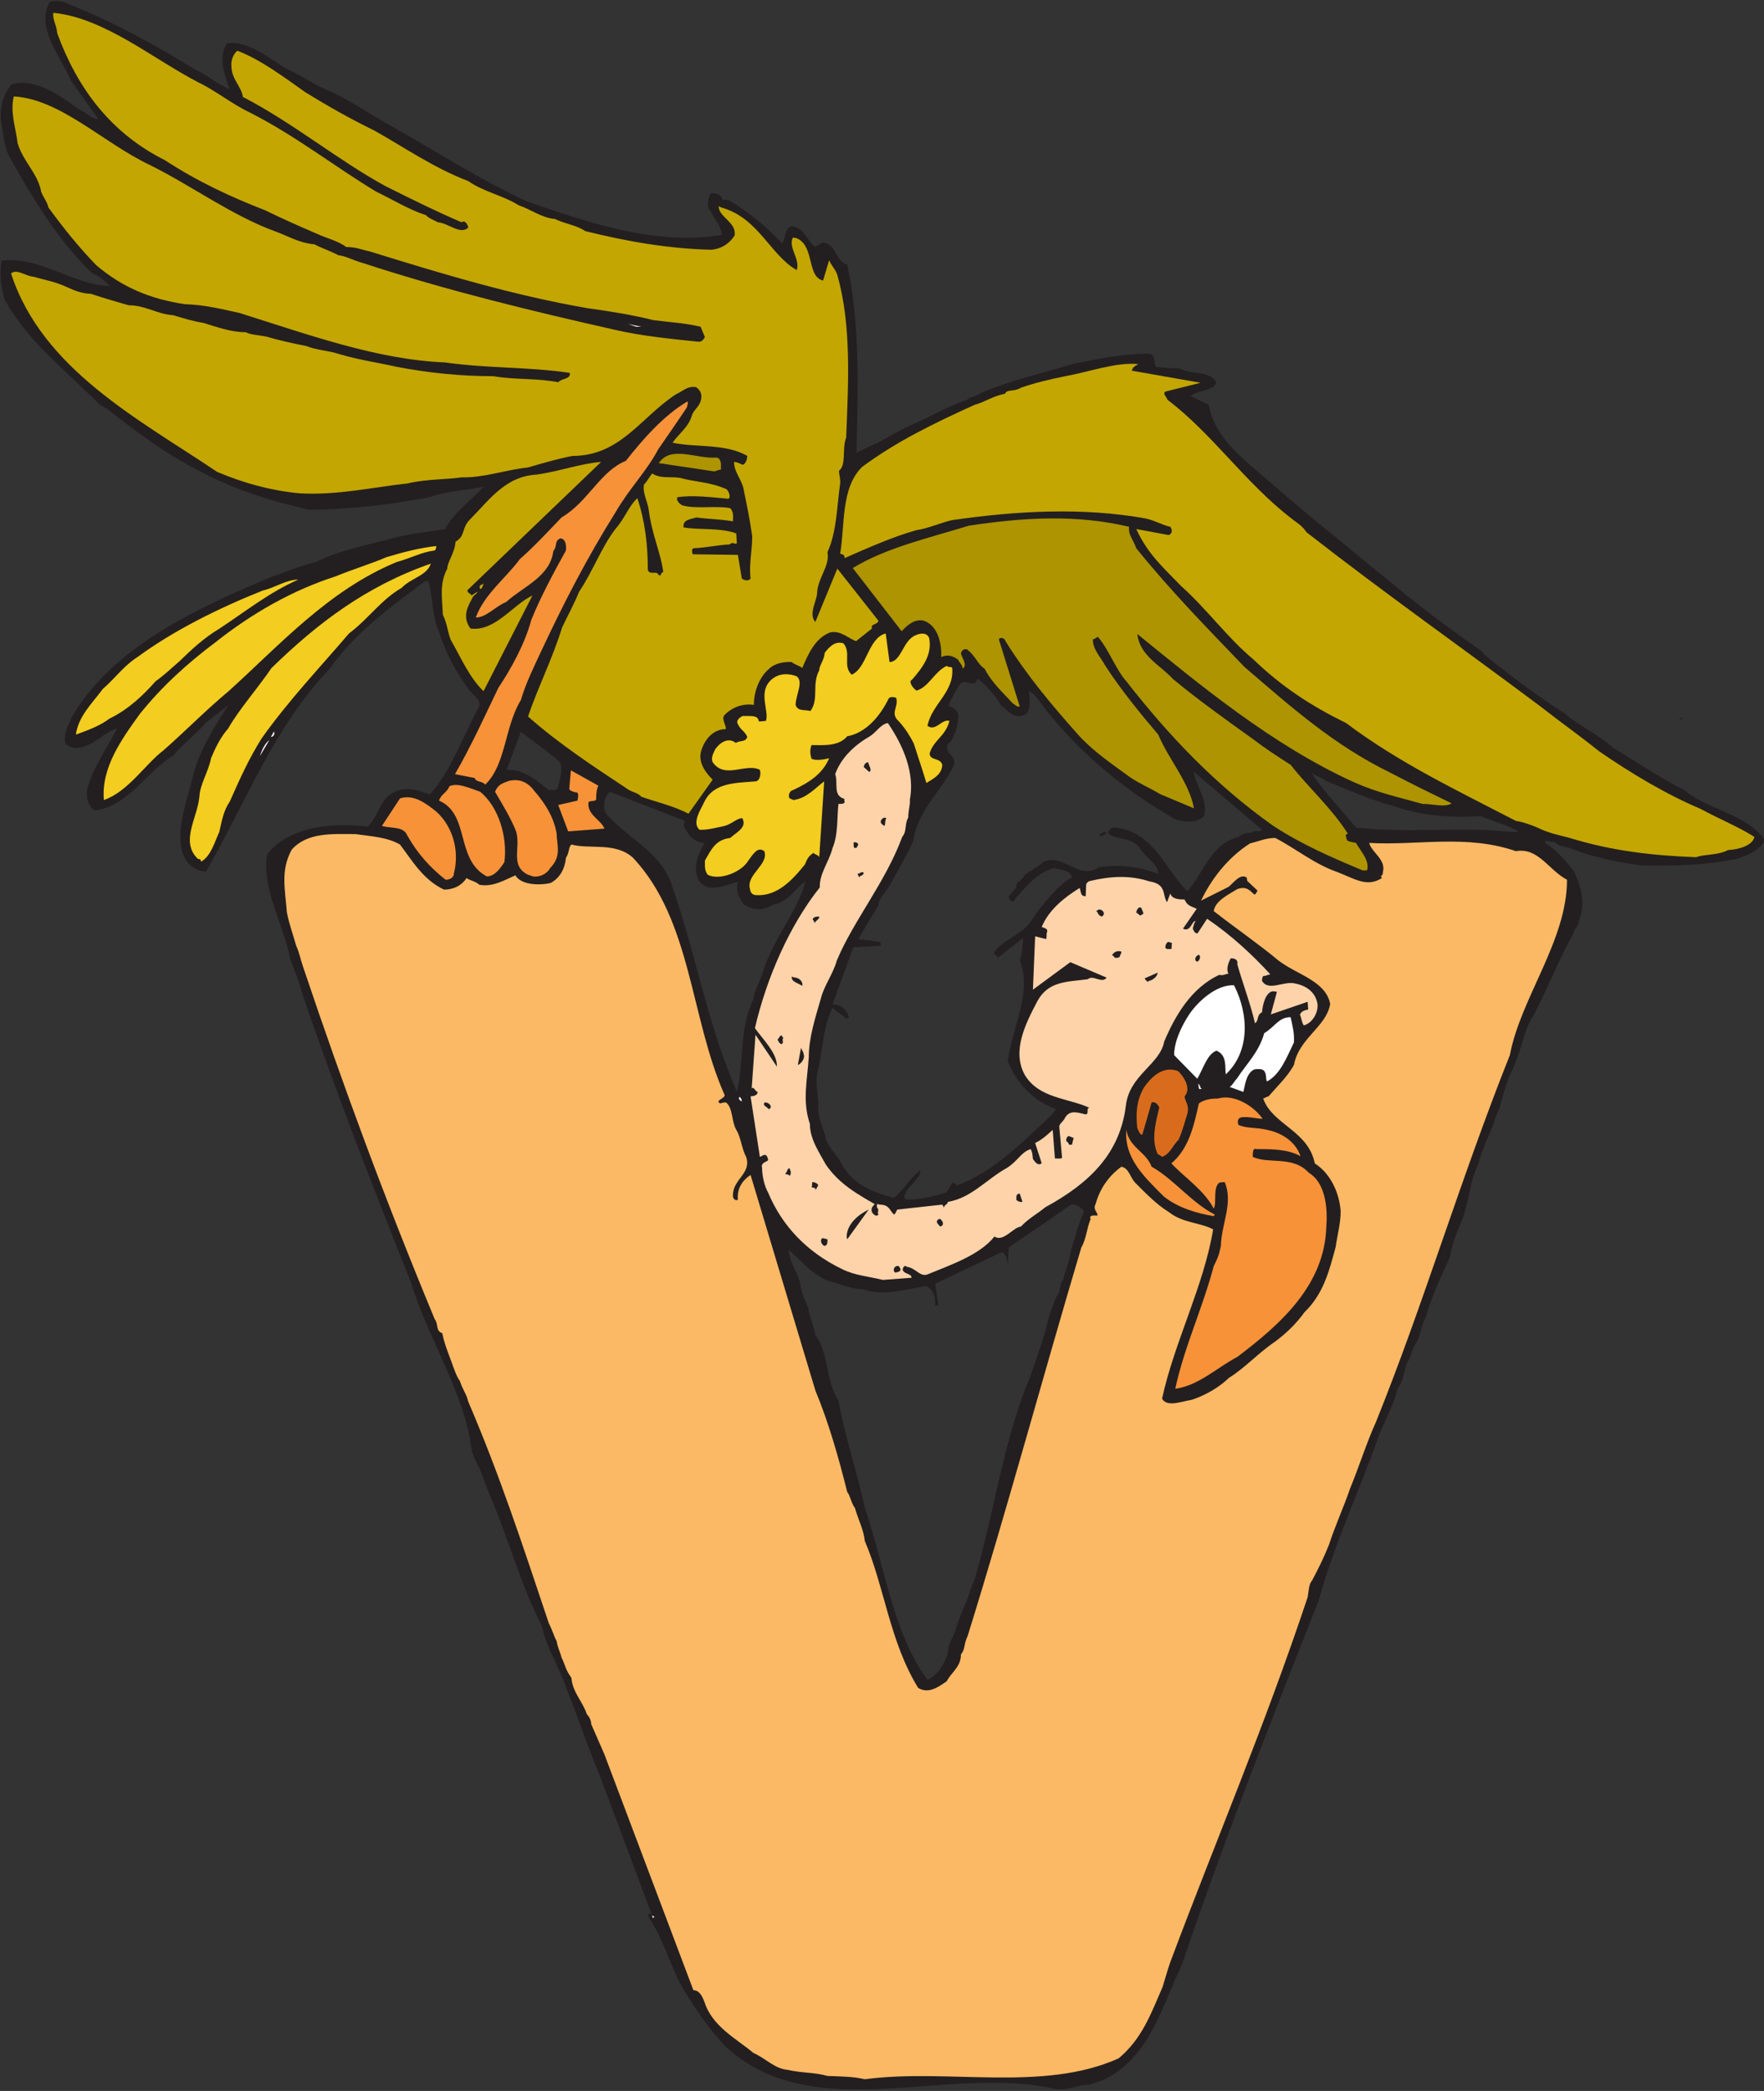 <?xml version="1.0" encoding="UTF-8" standalone="no"?>
<!DOCTYPE svg PUBLIC "-//W3C//DTD SVG 1.1//EN" "http://www.w3.org/Graphics/SVG/1.1/DTD/svg11.dtd">
<svg width="100%" height="100%" viewBox="0 0 324 384" version="1.1" xmlns="http://www.w3.org/2000/svg" xmlns:xlink="http://www.w3.org/1999/xlink" xml:space="preserve" xmlns:serif="http://www.serif.com/" style="fill-rule:evenodd;clip-rule:evenodd;stroke-linejoin:round;stroke-miterlimit:2;">
    <rect x="0" y="0" width="324" height="384" fill="#333333" stroke="none"/>
    <g transform="matrix(1,0,0,1,-55.115,-1365.06)">
        <g transform="matrix(4.167,0,0,4.167,-1014.44,-829.515)">
            <g transform="matrix(1,0,0,1,280.868,585.584)">
                <path d="M0,-24.105C-0.534,-24.517 -1.114,-25.05 -1.866,-25.001L-1.235,-26.673C-0.629,-26.212 -0.071,-25.826 0.484,-25.341C0.629,-24.976 0.484,-24.615 0.387,-24.203C0.29,-24.033 0.121,-24.154 0,-24.105M15.764,-6.056C15.764,-6.056 15.669,-6.105 15.669,-6.177C15.717,-6.613 16.419,-6.976 16.37,-7.363C15.909,-6.976 15.669,-6.541 15.208,-6.128C14.24,-6.394 13.416,-6.734 12.931,-7.582C12.763,-7.945 12.352,-8.308 12.205,-8.722C12.157,-9.06 11.915,-9.521 11.868,-9.957C11.915,-10.466 11.744,-10.998 11.818,-11.58C12.06,-12.5 12.06,-13.615 12.497,-14.511L13.029,-14.099C13.052,-14.027 13.15,-14.027 13.223,-14.074C13.223,-14.074 13.223,-14.099 13.197,-14.171C13.102,-14.486 12.787,-14.681 12.497,-14.656L13.416,-17.177L14.627,-17.248C14.627,-17.371 14.603,-17.417 14.579,-17.417L13.634,-17.539L14.529,-19.042C14.529,-19.38 14.942,-19.671 15.135,-20.107C15.427,-20.64 15.764,-21.222 16.056,-21.851C16.249,-23.209 17.243,-23.984 17.823,-25.146C18.041,-25.607 17.388,-25.753 17.583,-26.117C17.583,-26.117 17.606,-26.166 17.68,-26.212C17.873,-26.48 18.041,-26.892 18.041,-27.376C18.041,-27.642 17.775,-27.763 17.606,-27.835C17.728,-28.126 17.944,-28.49 18.115,-28.781C18.307,-29 18.623,-28.709 18.792,-28.83C18.865,-28.902 18.865,-29 18.937,-29C19.326,-28.636 19.639,-28.345 19.931,-27.835C20.269,-27.593 20.463,-27.23 20.974,-27.425C21.311,-27.668 21.166,-28.175 21.166,-28.49C21.263,-28.418 21.311,-28.369 21.432,-28.273C23.054,-26.019 25.162,-24.226 27.608,-22.82C28.042,-22.701 28.456,-22.626 28.866,-22.941C29.085,-23.644 28.503,-24.3 28.43,-24.906L31.433,-22.361C31.312,-22.24 31.241,-22.335 31.094,-22.289C30.877,-22.191 30.585,-22.24 30.393,-22.044C29.134,-21.707 28.866,-20.447 28.14,-19.648C27.171,-20.591 26.687,-22.24 24.991,-22.457C24.823,-22.505 24.654,-22.335 24.654,-22.191C25.017,-21.9 25.694,-22.044 26.057,-21.537C26.276,-21.15 26.857,-20.859 26.857,-20.423C25.889,-20.761 25.162,-20.834 24.241,-20.712C23.322,-20.084 22.716,-21.367 21.771,-20.931C21.529,-20.666 21.237,-20.591 20.947,-20.349C20.874,-20.084 20.537,-20.084 20.608,-19.816L20.269,-19.429C20.269,-19.285 20.39,-19.164 20.489,-19.21C20.489,-19.21 20.537,-19.236 20.561,-19.332C21.045,-19.841 21.505,-20.496 22.28,-20.666C22.569,-20.591 22.982,-20.591 23.054,-20.253C22.764,-20.107 22.643,-19.962 22.427,-19.792C22.038,-19.38 21.674,-18.968 21.334,-18.46C20.974,-17.757 19.979,-17.539 19.615,-16.933C19.615,-16.814 19.834,-16.837 19.76,-16.693L20.9,-17.589L20.9,-17.417C20.826,-17.103 20.874,-16.884 20.753,-16.619C21.311,-15.212 20.439,-13.687 20.221,-12.162C20.608,-11.216 21.311,-10.417 22.353,-10.052C22.303,-9.982 22.28,-9.957 22.206,-9.835C20.9,-8.625 19.615,-7.267 17.92,-6.662C18.115,-6.613 17.775,-6.878 17.823,-6.806C17.68,-6.734 17.654,-6.492 17.483,-6.371C16.951,-6.177 16.322,-6.056 15.764,-6.056M42.429,-22.263C40.176,-22.505 37.875,-22.191 35.574,-22.457C34.897,-23.281 34.194,-24.007 33.613,-24.855C33.808,-24.734 34.026,-24.687 34.242,-24.517C35.019,-24.203 36.204,-23.669 37.246,-23.402C38.457,-22.966 39.86,-22.869 41.047,-22.966C41.582,-22.748 42.282,-22.554 42.719,-22.289C42.624,-22.24 42.5,-22.263 42.429,-22.263M16.686,15.096C15.161,13.061 14.774,9.958 13.924,7.536C13.634,6.106 13.052,4.434 12.763,2.788C12.205,1.989 12.352,0.729 11.744,-0.095C11.673,-0.507 11.502,-0.822 11.431,-1.283C11.31,-1.599 11.165,-1.839 11.091,-2.251C11.018,-2.834 10.583,-3.246 10.583,-3.851C11.115,-3.343 11.623,-2.761 12.326,-2.47C12.858,-2.349 13.223,-2.13 13.876,-2.107C14.724,-1.791 15.717,-2.107 16.638,-2.251C17.025,-2.011 17.025,-1.695 17.025,-1.355C17.072,-1.406 17.122,-1.406 17.17,-1.406L17.025,-2.349L19.979,-3.753C20.221,-3.584 20.221,-3.269 20.221,-3.003L20.269,-3.949L23.054,-5.861C23.272,-5.837 23.467,-5.693 23.588,-5.546C23.346,-5.013 23.201,-4.433 23.006,-3.802C22.935,-3.269 22.764,-2.98 22.667,-2.519C22.498,-2.349 22.569,-2.107 22.427,-1.865C22.232,-1.525 22.182,-1.283 22.038,-0.871C21.795,0.098 21.505,0.922 21.166,1.868C20.028,4.581 19.615,7.803 18.768,10.661C18.623,10.975 18.502,11.459 18.283,11.92C18.162,12.235 18.018,12.549 17.92,12.938C17.775,13.278 17.606,13.52 17.583,13.909C17.483,14.321 17.122,14.95 16.686,15.096M8.282,-10.828C7,-13.736 6.49,-16.837 5.473,-19.744C5.039,-21.343 3.56,-21.9 2.567,-23.015C2.325,-23.304 2.446,-23.863 2.688,-24.033L6.005,-22.748C5.958,-22.675 5.934,-22.603 5.958,-22.505C6.15,-22.07 6.49,-21.779 6.853,-21.779C6.587,-21.271 6.297,-20.666 6.634,-20.084C7.071,-19.527 7.822,-19.962 8.33,-20.06C8.234,-19.72 8.33,-19.406 8.598,-19.066C9.009,-18.775 9.493,-18.798 9.88,-19.066C10.583,-19.164 10.875,-19.816 11.31,-20.084C10.97,-18.775 9.88,-17.539 9.445,-16.134C9.322,-15.697 9.08,-15.359 9.009,-14.875C8.379,-13.615 8.598,-11.992 8.282,-10.828M22.353,33.143C22.837,33.217 23.322,32.95 23.83,32.95C24.193,32.805 24.388,32.805 24.725,32.586C26.542,31.545 27.05,29.415 27.897,27.668C29.764,22.145 31.82,16.959 33.929,11.606C34.605,9.135 35.792,6.616 36.593,4.313C36.835,3.684 37.198,3.102 37.415,2.254C37.73,1.868 37.683,1.286 37.899,1.02C38.022,0.729 38.07,0.438 38.24,0.245C38.457,-0.193 38.457,-0.556 38.651,-0.871C38.894,-1.767 39.402,-2.834 39.717,-3.537C39.789,-4.044 39.983,-4.505 40.176,-4.99C40.563,-5.861 40.563,-6.83 40.976,-7.656C41.168,-8.431 41.532,-9.011 41.726,-9.691C41.992,-10.222 42.042,-10.732 42.234,-11.216C42.355,-11.628 42.55,-11.871 42.695,-12.355C42.961,-13.033 42.985,-13.542 43.398,-14.171C44.027,-15.384 44.488,-16.593 45.141,-17.757C45.188,-18.023 45.407,-18.097 45.407,-18.363C45.696,-19.138 45.504,-19.89 45.141,-20.591C44.754,-21.052 44.391,-21.488 43.906,-21.779C43.906,-21.998 44.172,-21.755 44.317,-21.828C44.559,-21.585 44.825,-21.634 45.165,-21.488C46.133,-21.125 47.126,-20.931 48.119,-20.787C49.572,-20.761 50.953,-20.787 52.357,-21.076C52.865,-21.222 53.497,-21.537 53.57,-21.925C52.841,-23.039 50.977,-23.281 50.056,-24.105C49.016,-24.615 47.853,-25.414 46.907,-25.97C46.207,-26.601 45.359,-26.964 44.754,-27.498C43.542,-28.273 42.355,-29.168 41.218,-30.089C41.145,-30.21 41.097,-30.234 41,-30.308C39.934,-31.058 38.941,-31.785 37.875,-32.632C36.761,-33.554 35.792,-34.33 34.655,-35.275C33.347,-36.316 32.16,-37.357 30.949,-38.398C30.054,-39.173 29.277,-39.974 29.085,-41.089L28.285,-41.476C28.6,-41.744 29.277,-41.669 29.424,-42.082C29.037,-42.638 28.43,-42.373 27.8,-42.687C27.437,-42.712 27.1,-42.712 26.76,-42.761C26.639,-42.955 26.76,-43.341 26.42,-43.341C25.283,-43.341 24.291,-43.125 23.175,-42.906C21.795,-42.494 20.39,-42.179 19.06,-41.621C18.817,-41.427 18.623,-41.476 18.428,-41.306C17.775,-41.089 17.072,-40.724 16.491,-40.435C15.717,-40.095 15.161,-39.804 14.506,-39.418C14.119,-39.271 13.827,-39.101 13.561,-38.98C13.61,-41.718 13.731,-44.578 13.15,-47.265C12.568,-47.437 12.689,-48.236 12.012,-48.236C11.939,-48.091 11.794,-48.138 11.744,-48.041C11.383,-48.285 11.286,-48.89 10.704,-48.962C10.341,-48.841 10.462,-48.382 10.267,-48.21C9.638,-48.89 8.791,-49.617 7.919,-50.101C7.798,-50.173 7.629,-50.052 7.629,-50.199C7.556,-50.369 7.337,-50.416 7.143,-50.416C7,-50.199 6.926,-49.787 7.143,-49.593C7.337,-49.205 7.58,-48.962 7.629,-48.576C4.771,-48.091 1.816,-49.084 -0.969,-50.052C-3.027,-50.998 -5.039,-52.306 -7.121,-53.468C-7.895,-53.904 -8.669,-54.439 -9.519,-54.849C-10.293,-55.14 -10.849,-55.578 -11.454,-55.843C-12.328,-56.302 -13.126,-57.126 -14.192,-57.031C-14.603,-56.353 -14.289,-55.625 -14.071,-54.996C-14.626,-55.214 -14.99,-55.578 -15.595,-55.867C-17.388,-56.959 -19.157,-57.951 -21.068,-58.703C-21.336,-58.847 -21.626,-58.945 -22.014,-58.847C-22.595,-57.66 -21.626,-56.619 -21.068,-55.382C-20.658,-54.8 -20.271,-54.244 -19.857,-53.687C-20.197,-53.687 -20.368,-53.978 -20.779,-54.148C-21.553,-54.728 -22.643,-55.503 -23.685,-55.214C-24.12,-54.679 -24.243,-54.027 -24.12,-53.445C-24.048,-52.935 -23.999,-52.5 -23.806,-52.064C-22.716,-50.126 -21.626,-48.308 -20.125,-46.878C-19.739,-46.732 -19.591,-46.515 -19.326,-46.322C-20.924,-46.347 -22.45,-47.654 -24.12,-47.437C-24.243,-46.832 -24.144,-46.199 -23.975,-45.691C-22.982,-43.947 -21.626,-42.882 -20.294,-41.574C-20.028,-41.355 -19.834,-41.041 -19.52,-40.943C-18.286,-39.974 -16.927,-38.933 -15.33,-38.132C-13.779,-37.308 -12.157,-36.824 -10.559,-36.46C-8.743,-36.486 -7.023,-36.679 -5.255,-37.017C-4.431,-37.308 -3.68,-37.308 -2.882,-37.478C-3.415,-36.873 -4.141,-36.412 -4.578,-35.613C-5.473,-35.468 -6.418,-35.371 -7.192,-35.128C-8.306,-34.837 -9.298,-34.644 -10.267,-34.16C-11.043,-33.966 -11.454,-33.773 -12.23,-33.505C-15.645,-32.076 -19.181,-30.404 -20.973,-27.425C-21.142,-27.06 -21.432,-26.601 -21.311,-26.166C-20.924,-25.777 -20.439,-26.044 -20.149,-26.166C-19.739,-26.431 -19.373,-26.746 -19.036,-26.818C-19.447,-26.019 -20.004,-25.22 -20.271,-24.419C-20.416,-24.033 -20.439,-23.523 -20.028,-23.209C-18.525,-23.402 -17.751,-24.906 -16.564,-25.63C-16.08,-26.189 -15.595,-26.527 -15.137,-27.06L-14.119,-27.861C-14.676,-27.013 -15.379,-25.921 -15.669,-24.808C-15.935,-23.669 -16.467,-22.361 -16.153,-21.367C-16.008,-20.859 -15.595,-20.519 -15.111,-20.519C-13.32,-23.644 -12.107,-26.892 -9.664,-29.459C-8.524,-31.058 -7.023,-32.148 -5.523,-33.263C-5.449,-33.312 -5.328,-33.335 -5.328,-33.335C-5.11,-32.683 -5.16,-31.761 -4.844,-31.082C-4.578,-30.234 -4.141,-29.386 -3.68,-28.757C-3.512,-28.369 -2.978,-28.175 -3.075,-27.789C-3.804,-26.455 -4.335,-24.906 -5.255,-23.912C-5.884,-24.154 -6.515,-24.347 -7.121,-23.814C-7.532,-23.402 -7.605,-22.82 -7.992,-22.505C-8.258,-22.529 -8.429,-22.529 -8.669,-22.554C-10.001,-22.626 -11.623,-22.335 -12.423,-21.271C-12.666,-19.72 -11.673,-18.146 -11.407,-16.667C-11.188,-16.109 -10.996,-15.625 -10.849,-15.068C-9.372,-10.732 -7.726,-6.541 -6.079,-2.398C-5.376,-0.072 -3.804,2.352 -3.44,4.725C-3.415,5.065 -3.293,5.307 -3.172,5.575C-2.93,6.008 -2.761,6.639 -2.567,7.051C-1.743,8.989 -1.235,10.952 -0.315,12.719C-0.121,13.69 0.484,14.586 0.75,15.434C1.285,16.743 1.671,17.977 2.228,19.286L4.528,25.44C4.431,25.319 4.333,25.489 4.407,25.584C5.134,26.651 5.399,28.008 6.15,29.098C6.684,29.946 7.143,30.577 7.798,31.278C11.673,34.84 17.583,32.03 22.353,33.143" style="fill:rgb(35,31,32);fill-rule:nonzero;"/>
            </g>
        </g>
        <g transform="matrix(4.167,0,0,4.167,-1014.44,-829.515)">
            <g transform="matrix(1,0,0,1,294.792,563.902)">
                <path d="M0,54.389C3.683,53.905 7.848,54.971 11.188,53.469C12.231,52.596 12.618,51.483 13.126,50.321C13.247,49.932 13.344,49.569 13.465,49.229C15.451,43.924 17.606,38.883 19.521,33.141C19.568,32.875 19.568,32.561 19.713,32.414C20.005,31.858 20.247,31.373 20.465,30.817C20.731,29.993 21.095,29.217 21.384,28.369C21.748,27.498 22.135,26.285 22.524,25.438C24.654,20.157 26.205,14.852 28.432,9.254C28.916,6.709 30.951,4.215 30.951,1.526C30.127,1.09 29.69,0.096 28.7,0.266C26.518,-0.486 24.388,0.024 22.232,-0.097C22.329,0.315 22.982,0.629 22.837,1.186C22.837,1.428 22.693,1.258 22.79,1.453C22.135,1.866 21.626,1.5 20.827,1.186C19.834,0.848 18.988,0.145 18.091,-0.316C17.68,-0.316 17.364,-0.17 16.978,-0.074C15.985,0.557 15.258,1.526 14.821,2.446L16.032,1.84C16.251,1.67 16.541,1.235 16.833,1.428C16.856,1.575 16.856,1.598 16.904,1.621L17.317,2.01C17.267,2.034 17.267,2.155 17.17,2.18C16.978,2.01 16.833,1.791 16.419,1.938C16.032,2.18 15.451,2.446 15.379,2.907C16.274,3.608 17.364,4.36 18.236,5.088C19.06,5.717 20.318,5.985 20.513,7C20.342,8.018 19.133,8.502 18.915,9.69C18.599,10.246 18.212,10.586 17.801,11.071C17.68,11.094 17.654,11.143 17.559,11.168C17.97,12.33 19.544,12.573 19.834,14.026C20.586,14.512 20.926,15.409 20.974,16.135C20.974,16.692 20.827,17.176 20.755,17.709C20.465,18.776 20.223,19.768 19.375,20.592C18.988,21.125 18.575,21.512 18.091,21.877C17.364,22.362 16.759,23.039 16.056,23.475C15.572,23.936 14.992,24.25 14.411,24.446C13.95,24.518 13.321,24.784 13.102,24.397C13.634,21.926 14.942,19.43 15.354,16.934C14.75,16.619 14.047,16.668 13.418,16.184C12.836,15.821 12.402,15.36 11.915,14.875C11.673,14.608 11.649,14.246 11.31,14.172C10.754,14.584 10.367,15.118 10.172,15.821C10.027,16.063 10.317,16.231 10.244,16.328C10.172,16.328 9.856,16.28 9.954,16.473C9.785,16.885 9.759,17.369 9.543,17.733C7.798,23.596 6.273,29.266 4.53,34.862C4.359,35.201 4.433,35.444 4.238,35.662C4.238,36.219 3.828,36.438 3.609,36.85C3.198,37.141 2.785,37.407 2.349,37.141C1.09,35.08 0.872,32.705 0,30.67C-0.047,30.186 -0.29,29.727 -0.435,29.217C-0.603,28.998 -0.653,28.635 -0.774,28.514C-1.161,26.965 -1.598,25.438 -2.18,24.034L-5.036,14.535C-5.399,14.778 -5.642,15.141 -5.594,15.625C-5.689,15.7 -5.836,15.576 -5.813,15.432C-5.813,14.705 -4.986,14.487 -5.231,13.737C-5.423,13.399 -5.471,12.838 -5.666,12.549C-5.884,12.16 -5.813,11.555 -6.126,11.338C-6.344,11.362 -6.223,11.338 -6.368,11.385C-6.634,11.264 -6.176,11.168 -6.176,11.022C-7.7,7.608 -7.627,3.319 -10.217,0.557C-10.994,-0.146 -12.107,0.194 -12.931,-0.025C-13.076,0.096 -13.005,0.315 -13.173,0.557C-13.221,1.041 -13.439,1.453 -13.853,1.67C-14.408,1.791 -15.159,1.744 -15.401,1.332C-15.861,1.526 -16.396,1.866 -16.999,1.744C-17.146,1.598 -17.364,1.575 -17.557,1.453C-17.775,1.791 -18.138,1.961 -18.549,1.961C-19.47,1.526 -19.955,0.678 -20.487,-0.025C-21.068,-0.363 -21.795,-0.388 -22.448,-0.486C-23.443,-0.486 -24.557,-0.582 -25.257,0.194C-25.768,1.114 -25.547,1.961 -25.476,2.955C-25.378,3.463 -25.209,3.924 -25.064,4.434C-24.92,4.748 -24.894,4.965 -24.772,5.328C-22.956,10.731 -21.142,15.625 -18.962,20.883C-18.768,21.149 -18.937,21.393 -18.623,21.512C-18.549,21.926 -18.354,22.41 -18.236,22.725C-18.115,23.063 -17.994,23.428 -17.846,23.621C-17.728,24.008 -17.557,24.178 -17.483,24.518C-16.08,27.787 -15.087,30.84 -13.924,34.305C-13.779,34.573 -13.706,34.862 -13.584,35.08C-13.537,35.371 -13.416,35.59 -13.368,35.807C-13.173,36.196 -13.221,36.293 -12.931,36.703C-12.884,37.334 -12.447,37.721 -12.252,38.303C-12.131,38.424 -12.06,38.594 -12.06,38.739L-11.478,40.071L-7.556,50.465C-7.29,50.465 -7.168,50.733 -7.071,50.973C-6.731,52.065 -5.666,52.596 -4.915,53.227C-4.333,53.493 -3.97,53.93 -3.391,53.977C-2.759,54.123 -2.251,54.075 -1.646,54.244C-1.066,54.268 -0.508,54.268 0,54.389" style="fill:rgb(252,185,101);fill-rule:nonzero;"/>
            </g>
        </g>
        <g transform="matrix(4.167,0,0,4.167,-1014.44,-829.515)">
            <g transform="matrix(1,0,0,1,285.47,611.072)">
                <path d="M0,0.121C0,0.023 0.145,0.121 -0.05,0C-0.05,0.023 -0.05,0.072 0,0.121" style="fill:white;fill-rule:nonzero;"/>
            </g>
        </g>
        <g transform="matrix(4.167,0,0,4.167,-1014.44,-829.515)">
            <g transform="matrix(1,0,0,1,308.476,574.851)">
                <path d="M0,13.01C1.042,12.865 1.816,12.09 2.735,11.606C4.625,10.176 6.586,8.455 6.658,5.864C6.731,4.967 6.586,3.903 5.884,3.49C5.181,2.715 4.091,3.127 3.415,2.787C3.415,2.617 3.415,2.375 3.583,2.449C4.286,2.449 4.965,2.449 5.521,2.762C5.304,2.108 4.673,1.721 4.043,1.6C3.559,1.479 3.172,1.551 2.785,1.381C2.711,1.188 2.785,1.041 2.978,1.041C3.293,1.018 3.486,1.092 3.851,1.115C3.512,0.606 2.638,0 1.888,0.219C1.574,0.219 1.258,0.266 1.042,0.436C0.822,1.405 0.605,2.424 -0.171,3.076C0.411,3.707 1.258,4.24 1.695,5.065C1.84,4.822 1.646,4.168 1.938,3.926C2.083,3.903 2.106,3.903 2.18,3.903C2.567,4.822 2.033,5.742 2.011,6.711C1.938,7.074 1.888,7.221 1.695,7.608C1.185,9.522 0.411,11.121 0,13.01" style="fill:rgb(247,146,57);fill-rule:nonzero;"/>
            </g>
        </g>
        <g transform="matrix(4.167,0,0,4.167,-1014.44,-829.515)">
            <g transform="matrix(1,0,0,1,295.592,558.523)">
                <path d="M0,24.541L1.258,24.445C1.258,24.25 0.945,24.299 0.872,24.105C0.848,24.057 0.945,23.84 1.04,23.961C1.453,24.008 1.622,24.42 1.961,24.299C2.956,23.887 4.262,23.451 4.915,22.627C5.304,22.895 5.739,22.217 6.079,22.191C6.442,21.805 6.805,21.635 7.145,21.344C9.153,20.254 10.438,18.945 10.704,16.885C10.849,15.504 12.205,15.068 12.399,14.027C12.884,12.889 13.586,11.676 14.821,11.096C14.99,11.145 15.111,11.047 15.232,11.047C15.111,10.853 15.232,10.537 15.33,10.367C15.403,10.367 15.669,10.367 15.619,10.635C15.885,11.557 16.225,12.451 16.396,13.228C16.588,13.107 16.443,12.889 16.709,12.742C16.735,12.379 16.88,11.871 17.169,11.822C17.291,11.822 17.364,11.848 17.364,11.848L17.096,12.84L18.72,12.283L18.744,12.623C18.575,12.67 18.478,12.67 18.38,12.84C18.454,13.033 18.454,13.18 18.549,13.324C18.913,13.228 19.181,12.791 19.157,12.404C19.083,11.871 18.672,11.58 18.188,11.482C17.678,11.338 17.001,11.848 16.709,11.363C16.709,11.289 16.709,11.096 16.854,11.145C16.927,11.096 17.025,11.096 17.072,11.072C16.298,10.223 15.33,9.326 14.287,8.625L13.876,9.254C13.779,9.326 13.658,9.109 13.658,9.037C13.706,8.891 13.706,8.842 13.779,8.721C13.61,8.721 13.561,9.23 13.223,9.061L13.829,8.187C13.586,8.066 13.416,8.066 13.294,7.775C13.102,7.775 12.739,7.775 12.665,7.51L12.521,7.896C12.302,7.582 12.521,7.098 11.744,6.977C10.849,6.686 10.001,6.758 9.153,6.953C9.032,6.977 8.985,7.049 8.959,7.098L8.935,7.631C8.695,7.631 8.743,7.461 8.669,7.268C8.04,7.654 7.313,8.213 6.998,8.986C7.119,9.037 7.313,9.061 7.216,9.254C7.216,9.398 7.216,9.424 7.192,9.521L6.708,9.398L6.61,11.75L8.258,10.537L9.856,11.217C9.664,11.508 9.251,11.072 9.032,11.289C8.113,11.41 7.29,11.363 6.805,12.258C6.297,13.228 5.666,14.439 6.25,15.504C6.876,16.547 8.161,16.521 9.106,16.957C8.935,16.957 9.106,17.225 8.935,17.248C8.622,17.176 8.258,17.031 8.04,17.369C7.942,17.59 7.75,17.66 7.774,17.807L7.895,19.164C7.821,19.213 7.703,19.187 7.579,19.187L7.482,17.928C7.242,18.145 7.047,18.338 6.708,18.508L6.998,19.404C6.805,19.527 6.708,19.334 6.61,19.213C6.586,18.992 6.586,18.92 6.513,18.777C6.102,18.896 5.958,19.285 5.473,19.6C4.552,20.109 3.899,20.932 2.858,21.102C2.858,21.223 2.688,21.223 2.688,21.367C2.688,21.344 2.664,21.295 2.614,21.223L0.629,21.441C0.582,21.514 0.556,21.635 0.484,21.658C0.29,21.488 0.29,21.223 -0.145,21.223C-0.218,21.199 -0.266,21.199 -0.266,21.199L-0.266,21.344C-0.121,21.488 -0.292,21.562 -0.195,21.658C-0.292,21.779 -0.413,21.658 -0.484,21.562C-0.532,21.367 -0.484,21.344 -0.363,21.199C-1.164,20.738 -1.938,20.303 -2.52,19.455C-2.809,18.92 -3.222,18.338 -3.222,17.66C-3.56,16.668 -3.341,15.771 -3.27,14.73C-3.27,13.857 -2.98,12.986 -2.738,12.139C-2.591,11.557 -2.204,11.072 -2.035,10.467C-1.309,8.721 0.121,7 0.848,5.016C1.066,4.771 0.945,4.434 1.114,4.166C1.114,3.852 1.211,3.561 1.185,3.391C1.405,2.205 0.921,1.041 0.218,0C-0.121,0.047 -0.292,0.436 -0.655,0.629C-1.309,1.016 -1.866,1.574 -2.106,2.252C-1.961,2.641 -2.228,3.197 -1.695,3.342C-1.743,3.391 -1.598,3.537 -1.816,3.561L-1.961,3.561C-2.035,4.166 -1.961,4.893 -2.228,5.523C-2.372,6.105 -2.809,6.637 -2.785,7.244C-4.117,8.914 -5.134,11.242 -5.644,13.445C-5.279,13.955 -4.649,14.561 -4.675,15.141L-5.618,13.736L-5.787,16.109C-5.691,15.988 -5.644,16.232 -5.523,16.256C-5.523,16.4 -5.691,16.449 -5.836,16.449L-5.426,19.115C-5.352,19.115 -5.279,18.992 -5.16,19.043C-5.134,19.043 -5.063,19.164 -5.063,19.26C-5.086,19.334 -5.402,19.357 -5.328,19.6C-5.328,19.986 -5.207,20.447 -5.063,20.689C-4.457,22.143 -3.367,23.307 -1.816,24.057C-1.235,24.348 -0.703,24.371 0,24.541" style="fill:rgb(254,211,170);fill-rule:nonzero;"/>
            </g>
        </g>
        <g transform="matrix(4.167,0,0,4.167,-1014.44,-829.515)">
            <g transform="matrix(1,0,0,1,296.148,582.41)">
                <path d="M0,0.34C0.026,0.291 0.195,0.34 0.218,0.194C0.218,0.17 0.195,0.121 0.147,0.049C0.026,0 -0.119,0.121 -0.071,0.268C-0.071,0.291 0,0.34 0,0.34" style="fill:rgb(35,31,32);fill-rule:nonzero;"/>
            </g>
        </g>
        <g transform="matrix(4.167,0,0,4.167,-1014.44,-829.515)">
            <g transform="matrix(1,0,0,1,293.002,581.225)">
                <path d="M0,0.338C0.145,0.338 0.145,0.193 0.145,0.047C0.095,0.047 0,0 -0.073,0C-0.194,0.047 -0.147,0.266 0,0.338" style="fill:rgb(35,31,32);fill-rule:nonzero;"/>
            </g>
        </g>
        <g transform="matrix(4.167,0,0,4.167,-1014.44,-829.515)">
            <g transform="matrix(1,0,0,1,299.878,579.043)">
                <path d="M0,2.326L0.121,0L0,2.326Z" style="fill:rgb(35,31,32);fill-rule:nonzero;"/>
            </g>
        </g>
        <g transform="matrix(4.167,0,0,4.167,-1014.44,-829.515)">
            <g transform="matrix(1,0,0,1,294.018,579.965)">
                <path d="M0,1.307L0.945,0C0.532,0.194 0,0.606 -0.024,1.162C-0.024,1.26 0,1.307 0,1.307" style="fill:rgb(35,31,32);fill-rule:nonzero;"/>
            </g>
        </g>
        <g transform="matrix(4.167,0,0,4.167,-1014.44,-829.515)">
            <g transform="matrix(1,0,0,1,298.111,580.375)">
                <path d="M0,0.34L0.095,0.291C0.169,0.195 0.095,0.074 0,0C-0.073,0 -0.194,0.074 -0.121,0.195C-0.073,0.244 0,0.34 0,0.34" style="fill:rgb(35,31,32);fill-rule:nonzero;"/>
            </g>
        </g>
        <g transform="matrix(4.167,0,0,4.167,-1014.44,-829.515)">
            <g transform="matrix(1,0,0,1,310.171,576.451)">
                <path d="M0,3.803L0.047,3.731C-0.969,3.223 -1.745,2.182 -2.738,1.623C-2.978,0.969 -3.73,0.776 -3.852,0C-3.946,1.237 -3.101,2.035 -2.204,2.932C-1.574,3.44 -0.727,3.682 0,3.803" style="fill:rgb(247,146,57);fill-rule:nonzero;"/>
            </g>
        </g>
        <g transform="matrix(4.167,0,0,4.167,-1014.44,-829.515)">
            <g transform="matrix(1,0,0,1,301.621,579.262)">
                <path d="M0,0.363L0.121,0.363L0,0C-0.192,0 -0.145,0.193 -0.145,0.291C-0.121,0.291 -0.071,0.34 0,0.363" style="fill:rgb(35,31,32);fill-rule:nonzero;"/>
            </g>
        </g>
        <g transform="matrix(4.167,0,0,4.167,-1014.44,-829.515)">
            <g transform="matrix(1,0,0,1,292.612,578.754)">
                <path d="M0,0.363C0.05,0.289 0.05,0.265 0.124,0.144C0.124,0.072 -0.024,0 -0.121,0C-0.168,0.023 -0.121,0.144 -0.168,0.217C-0.121,0.265 0.05,0.217 0,0.363" style="fill:rgb(35,31,32);fill-rule:nonzero;"/>
            </g>
        </g>
        <g transform="matrix(4.167,0,0,4.167,-1014.44,-829.515)">
            <g transform="matrix(1,0,0,1,291.475,578.123)">
                <path d="M0,0.363C0.073,0.265 0.073,0.193 0,0.025C-0.098,0 -0.098,0.193 -0.192,0.265C-0.145,0.314 -0.024,0.265 0,0.363" style="fill:rgb(35,31,32);fill-rule:nonzero;"/>
            </g>
        </g>
        <g transform="matrix(4.167,0,0,4.167,-1014.44,-829.515)">
            <g transform="matrix(1,0,0,1,307.894,573.592)">
                <path d="M0,4.047C0.363,3.924 0.484,3.514 0.727,3.297C0.921,2.859 0.993,2.522 1.114,2.156C1.211,1.744 1.017,1.649 0.993,1.381C1.309,1.041 0.945,0.484 0.703,0.268C0,0 -0.532,0.606 -0.798,0.994C-1.137,1.574 -1.163,2.18 -1.09,2.785C-0.992,2.981 -0.992,3.053 -0.871,3.076L-0.46,1.649C-0.29,1.6 -0.194,1.744 -0.121,1.865C-0.29,2.568 -0.484,3.297 -0.194,3.924C-0.097,3.975 -0.097,3.975 0,4.047" style="fill:rgb(217,108,28);fill-rule:nonzero;"/>
            </g>
        </g>
        <g transform="matrix(4.167,0,0,4.167,-1014.44,-829.515)">
            <g transform="matrix(1,0,0,1,303.803,576.719)">
                <path d="M0,0.387L0.119,0.387L0.193,0.096C0.119,0.047 0.072,0.047 -0.026,0C-0.097,0.022 -0.218,0.217 -0.049,0.289C-0.026,0.364 0,0.387 0,0.387" style="fill:rgb(35,31,32);fill-rule:nonzero;"/>
            </g>
        </g>
        <g transform="matrix(4.167,0,0,4.167,-1014.44,-829.515)">
            <g transform="matrix(1,0,0,1,290.58,575.241)">
                <path d="M0,0.314C0,0.291 0.048,0.24 0.071,0.216C0.071,0.095 -0.05,0 -0.194,0C-0.339,0.121 -0.073,0.216 0,0.314" style="fill:rgb(35,31,32);fill-rule:nonzero;"/>
            </g>
        </g>
        <g transform="matrix(4.167,0,0,4.167,-1014.44,-829.515)">
            <g transform="matrix(1,0,0,1,289.369,574.997)">
                <path d="M0,0.195C0,0.17 0,0.074 -0.097,0C-0.171,0.049 -0.097,0.17 0,0.195" style="fill:white;fill-rule:nonzero;"/>
            </g>
        </g>
        <g transform="matrix(4.167,0,0,4.167,-1014.44,-829.515)">
            <g transform="matrix(1,0,0,1,311.478,571.484)">
                <path d="M0,3.295C0.073,3.004 0.121,2.471 0.484,2.301C0.679,2.277 0.85,2.277 0.921,2.375C1.042,2.543 0.969,2.713 1.042,2.834C1.624,2.52 1.89,1.816 2.229,1.115C2.253,0.654 2.156,0.363 2.084,0C1.55,0 1.382,0.436 0.921,0.703C0.679,1.551 0.171,2.012 -0.29,2.713C-0.411,2.834 -0.482,3.004 -0.604,3.076L0,3.295Z" style="fill:white;fill-rule:nonzero;"/>
            </g>
        </g>
        <g transform="matrix(4.167,0,0,4.167,-1014.44,-829.515)">
            <g transform="matrix(1,0,0,1,309.542,574.416)">
                <path d="M0,0.242L0.119,0.217C0,0.217 0.071,0.049 -0.074,0C0,0.072 -0.074,0.144 0,0.242" style="fill:white;fill-rule:nonzero;"/>
            </g>
        </g>
        <g transform="matrix(4.167,0,0,4.167,-1014.44,-829.515)">
            <g transform="matrix(1,0,0,1,309.445,570.031)">
                <path d="M0,4.166C0.266,3.73 0.435,3.076 0.848,2.932C1.332,3.125 1.211,3.682 1.258,3.973C2.301,3.004 2.301,1.381 1.622,0.049C0.848,0 0.023,0.775 -0.34,1.309C-0.679,1.816 -1.019,2.52 -1.019,3.125L0,4.166Z" style="fill:white;fill-rule:nonzero;"/>
            </g>
        </g>
        <g transform="matrix(4.167,0,0,4.167,-1014.44,-829.515)">
            <g transform="matrix(1,0,0,1,291.839,572.817)">
                <path d="M0,0.775C0.145,0.726 0.315,0.484 0.266,0.339C0.242,0.146 0.145,0.097 0.145,0L0,0.775Z" style="fill:rgb(35,31,32);fill-rule:nonzero;"/>
            </g>
        </g>
        <g transform="matrix(4.167,0,0,4.167,-1014.44,-829.515)">
            <g transform="matrix(1,0,0,1,291.112,572.211)">
                <path d="M0,0.461C0.145,0.412 0,0.268 0.097,0.17C-0.024,0.17 0.097,0 -0.074,0.121C-0.074,0.17 -0.121,0.193 -0.169,0.268C-0.121,0.315 -0.121,0.412 0,0.461" style="fill:rgb(35,31,32);fill-rule:nonzero;"/>
            </g>
        </g>
        <g transform="matrix(4.167,0,0,4.167,-1014.44,-829.515)">
            <g transform="matrix(1,0,0,1,292.033,569.692)">
                <path d="M0,0.412C0.048,0.242 -0.121,0.074 -0.29,0.049C-0.389,0.049 -0.46,0 -0.46,0C-0.484,0.242 -0.218,0.267 0,0.412" style="fill:rgb(35,31,32);fill-rule:nonzero;"/>
            </g>
        </g>
        <g transform="matrix(4.167,0,0,4.167,-1014.44,-829.515)">
            <g transform="matrix(1,0,0,1,307.289,569.667)">
                <path d="M0,0.22C0.121,0.22 0.39,0.074 0.411,-0.145L-0.145,0.099C-0.218,0.099 0.048,0.365 0,0.22" style="fill:rgb(35,31,32);fill-rule:nonzero;"/>
            </g>
        </g>
        <g transform="matrix(4.167,0,0,4.167,-1014.44,-829.515)">
            <g transform="matrix(1,0,0,1,309.421,568.699)">
                <path d="M0,0.338C0.097,0.338 0.192,0.168 0.121,0.047C0.047,0 -0.171,0.217 0,0.338" style="fill:rgb(35,31,32);fill-rule:nonzero;"/>
            </g>
        </g>
        <g transform="matrix(4.167,0,0,4.167,-1014.44,-829.515)">
            <g transform="matrix(1,0,0,1,305.812,568.552)">
                <path d="M0,0.315C0.047,0.315 0.145,0.338 0.218,0.268C0.218,0.194 0.29,0.147 0.29,0.049C0.168,-0.023 -0.072,0.049 -0.121,0.217C-0.072,0.217 -0.072,0.217 0,0.315" style="fill:rgb(35,31,32);fill-rule:nonzero;"/>
            </g>
        </g>
        <g transform="matrix(4.167,0,0,4.167,-1014.44,-829.515)">
            <g transform="matrix(1,0,0,1,308.113,568.167)">
                <path d="M0,0.314L0.192,0.314C0.218,0.24 0.192,0.169 0.218,0.046C0.192,0.046 0.145,0.023 0.071,0C0,0 -0.074,0.119 -0.074,0.24C-0.074,0.289 0,0.314 0,0.314" style="fill:rgb(35,31,32);fill-rule:nonzero;"/>
            </g>
        </g>
        <g transform="matrix(4.167,0,0,4.167,-1014.44,-829.515)">
            <g transform="matrix(1,0,0,1,292.588,567.051)">
                <path d="M0,0.291C0,0.193 0.219,0.121 0.195,0C0.074,0 -0.047,0 -0.097,0.121C-0.097,0.121 -0.047,0.17 0,0.291" style="fill:rgb(35,31,32);fill-rule:nonzero;"/>
            </g>
        </g>
        <g transform="matrix(4.167,0,0,4.167,-1014.44,-829.515)">
            <g transform="matrix(1,0,0,1,305.256,566.737)">
                <path d="M0,0.314L0.072,0.216C0.095,0.121 0,0 -0.147,0C-0.22,0.048 -0.268,0.072 -0.268,0.072C-0.147,0.144 -0.22,0.265 0,0.314" style="fill:rgb(35,31,32);fill-rule:nonzero;"/>
            </g>
        </g>
        <g transform="matrix(4.167,0,0,4.167,-1014.44,-829.515)">
            <g transform="matrix(1,0,0,1,306.925,566.59)">
                <path d="M0,0.412C0.048,0.412 0.074,0.363 0.145,0.34C0.145,0.267 0.098,0.195 0.048,0.072C-0.073,0 -0.168,0.195 -0.168,0.291C-0.023,0.363 -0.168,0.291 0,0.412" style="fill:rgb(35,31,32);fill-rule:nonzero;"/>
            </g>
        </g>
        <g transform="matrix(4.167,0,0,4.167,-1014.44,-829.515)">
            <g transform="matrix(1,0,0,1,295.545,566.445)">
                <path d="M0,0.096L0.872,0L0,0.096Z" style="fill:rgb(35,31,32);fill-rule:nonzero;"/>
            </g>
        </g>
        <g transform="matrix(4.167,0,0,4.167,-1014.44,-829.515)">
            <g transform="matrix(1,0,0,1,300.992,565.84)">
                <path d="M0,0.412L0.316,0L0,0.412Z" style="fill:rgb(35,31,32);fill-rule:nonzero;"/>
            </g>
        </g>
        <g transform="matrix(4.167,0,0,4.167,-1014.44,-829.515)">
            <g transform="matrix(1,0,0,1,290.022,554.551)">
                <path d="M0,11.555C0.895,11.604 1.55,10.926 2.132,10.2C2.229,9.957 2.301,9.811 2.519,9.69C2.519,9.762 2.714,9.762 2.761,9.883L2.979,6.541C2.59,6.83 2.203,7.291 1.622,7.364C1.526,7.315 1.453,7.291 1.453,7.291C1.379,7.17 1.453,6.953 1.598,6.928C2.277,6.614 2.906,6.225 3.198,5.524C2.979,5.571 2.64,5.643 2.422,5.547C2.348,5.305 2.348,5.135 2.422,4.942C2.93,4.942 3.609,5.014 3.996,4.553C4.82,4.409 5.449,3.657 5.813,2.907C5.86,2.809 6.007,2.809 6.152,2.858C6.273,3.27 5.86,3.535 6.273,3.899C6.563,4.215 6.781,4.578 6.926,4.867C7.119,5.475 7.313,6.032 7.484,6.614C7.797,6.418 8.161,6.248 8.185,5.813C8.089,5.475 7.629,5.643 7.629,5.305C7.797,4.723 8.33,4.553 8.5,3.875C8.161,3.778 7.895,4.36 7.532,4.094C7.726,3.123 8.719,2.616 8.622,1.549C8.574,1.453 8.5,1.549 8.379,1.453C7.821,1.719 7.605,2.373 7.047,2.543C6.853,2.397 6.684,2.131 6.853,2.059C7.337,1.5 7.75,0.944 7.605,0.217C7.484,-0.049 7.192,0.024 7.023,0.096C6.442,0.315 6.394,1.26 5.86,1.284L5.691,0.024C4.915,0.217 4.868,1.549 4.19,1.84C3.777,1.453 4.19,0.871 3.827,0.459C3.414,0.315 3.125,0.725 3.003,0.871C2.979,1.209 2.761,1.428 2.761,1.647C2.422,2.276 2.761,2.907 2.374,3.44C2.082,3.366 1.816,3.463 1.721,3.172C1.721,2.737 2.082,2.155 1.769,1.912C1.261,1.719 0.824,1.84 0.558,2.155C0.097,2.688 0.558,3.463 0.411,3.875C0.218,3.899 0.145,3.899 0.097,3.899C0.073,3.584 -0.34,3.682 -0.605,3.657C-0.774,3.731 -0.919,3.875 -0.824,4.02C-0.701,4.287 -0.532,4.311 -0.411,4.578C-0.484,4.821 -0.701,4.723 -0.919,4.844C-1.259,4.578 -1.622,4.844 -1.816,5.112C-1.938,5.352 -2.011,5.524 -1.938,5.692C-1.406,6.467 -0.484,5.717 0.145,6.032C0.218,6.299 0.097,6.541 -0.048,6.541C-0.919,6.614 -1.888,6.588 -2.301,7.438C-2.47,7.799 -2.857,8.358 -2.52,8.672C-2.204,8.698 -1.743,8.576 -1.406,8.504C-1.066,8.407 -0.872,8.164 -0.629,8.164C-0.411,8.576 -0.872,8.77 -1.162,9.035C-1.816,9.108 -2.011,9.569 -2.277,10.03C-2.277,10.272 -2.301,10.465 -2.154,10.659C-1.622,10.926 -0.653,10.537 -0.363,10.03C-0.145,9.739 0.047,9.399 0.339,9.617C0.558,10.2 -0.484,10.659 -0.29,11.289C-0.266,11.506 -0.121,11.555 0,11.555" style="fill:rgb(243,205,31);fill-rule:nonzero;"/>
            </g>
        </g>
        <g transform="matrix(4.167,0,0,4.167,-1014.44,-829.515)">
            <g transform="matrix(1,0,0,1,276.314,561.649)">
                <path d="M0,3.779C0.147,3.779 0.363,3.707 0.363,3.511C0.632,2.47 0.292,1.406 -0.411,0.775C-0.869,0.412 -1.403,0 -2.009,0.193L-2.807,1.406C-2.445,1.525 -1.864,1.406 -1.695,1.816C-1.234,2.64 -0.653,3.269 0,3.779" style="fill:rgb(247,146,57);fill-rule:nonzero;"/>
            </g>
        </g>
        <g transform="matrix(4.167,0,0,4.167,-1014.44,-829.515)">
            <g transform="matrix(1,0,0,1,294.55,565.016)">
                <path d="M0,0.314C0,0.218 0.145,0.265 0.195,0.121C0.124,0 0.05,0.144 -0.071,0.144C-0.071,0.193 -0.047,0.218 0,0.314" style="fill:rgb(35,31,32);fill-rule:nonzero;"/>
            </g>
        </g>
        <g transform="matrix(4.167,0,0,4.167,-1014.44,-829.515)">
            <g transform="matrix(1,0,0,1,278.13,561.138)">
                <path d="M0,4.143C0.34,4.143 0.582,3.805 0.776,3.514C0.921,2.375 0.508,1.067 -0.29,0.413C-0.774,0.243 -1.306,0 -1.646,0.17C-1.767,0.461 -2.009,0.51 -2.106,0.801C-0.724,1.407 -1.403,3.393 0,4.143" style="fill:rgb(247,146,57);fill-rule:nonzero;"/>
            </g>
        </g>
        <g transform="matrix(4.167,0,0,4.167,-1014.44,-829.515)">
            <g transform="matrix(1,0,0,1,280.166,561.017)">
                <path d="M0,4.264C0.29,4.313 0.631,4.143 0.75,3.901C1.284,3.369 1.042,2.86 1.042,2.375C0.921,1.672 0.558,1.067 0.05,0.487C-0.218,0.121 -0.582,-0.049 -1.04,0.049C-1.332,0.147 -1.551,0.219 -1.672,0.534C-1.332,1.116 -0.993,1.672 -0.774,2.205C-0.484,2.909 -1.066,3.78 -0.218,4.192C-0.121,4.217 0,4.264 0,4.264" style="fill:rgb(247,146,57);fill-rule:nonzero;"/>
            </g>
        </g>
        <g transform="matrix(4.167,0,0,4.167,-1014.44,-829.515)">
            <g transform="matrix(1,0,0,1,316.735,549.317)">
                <path d="M0,15.699L0.192,15.699C0.337,15.263 -0.145,14.779 -0.292,14.488C-0.484,14.439 -0.655,14.439 -0.703,14.342C-0.703,14.222 -0.824,14.148 -0.655,14.076C-1.356,12.963 -2.398,12.041 -3.172,11.047C-3.778,10.66 -4.262,10.345 -4.772,9.957C-5.983,9.086 -7.216,8.213 -8.356,7.267C-8.938,6.638 -9.833,6.226 -9.93,5.281C-7.216,7.486 -3.996,10.176 -0.363,11.822C0.677,12.283 1.598,12.476 2.638,12.767C3.125,12.767 3.607,12.937 3.922,12.744C3.075,12.332 2.227,11.92 1.258,11.412C-1.285,10.176 -3.172,8.478 -5.207,6.734C-6.926,4.941 -8.429,3.416 -9.978,1.502C-10.099,1.138 -10.341,0.92 -10.293,0.556C-12.618,0 -14.966,0.144 -17.364,0.508C-19.181,1.066 -20.997,1.478 -22.474,2.373L-20.318,5.16C-20.102,4.918 -19.737,4.58 -19.326,4.701C-18.673,4.941 -18.552,5.791 -18.575,6.299C-18.333,6.178 -18.091,6.226 -17.849,6.396C-17.751,6.566 -17.63,6.662 -17.63,6.808C-17.412,6.638 -17.63,6.396 -17.704,6.154C-17.704,6.033 -17.583,5.912 -17.438,5.959C-17.075,6.226 -16.954,6.638 -16.662,6.808C-16.346,7.437 -15.814,7.898 -15.427,8.334C-15.306,8.406 -15.234,8.504 -15.113,8.478L-16.032,5.525C-16.009,5.402 -15.767,5.451 -15.743,5.595C-14.774,7.146 -13.684,8.431 -12.544,9.715C-11.891,10.441 -11.067,10.998 -10.27,11.58C-9.809,11.896 -9.372,12.064 -8.938,12.332L-7.437,12.963C-7.629,11.847 -8.55,10.804 -9.009,9.715C-9.833,8.746 -10.68,7.705 -11.335,6.687C-11.552,6.299 -11.891,5.959 -11.891,5.525C-11.77,5.474 -11.747,5.451 -11.673,5.402C-11.188,5.959 -10.875,6.855 -10.415,7.365C-8.524,9.787 -6.492,11.92 -3.973,13.713C-2.688,14.56 -1.332,15.142 0,15.699" style="fill:rgb(173,148,0);fill-rule:nonzero;"/>
            </g>
        </g>
        <g transform="matrix(4.167,0,0,4.167,-1014.44,-829.515)">
            <g transform="matrix(1,0,0,1,265.539,551.496)">
                <path d="M0,13.133C0.435,12.891 0.605,12.237 0.8,11.824C0.919,11.291 0.993,10.879 1.259,10.492C1.743,9.401 2.106,8.602 2.664,7.705C3.849,6.033 5.255,4.555 6.516,3.078C7.411,2.401 7.919,1.6 8.838,1.067C9.251,0.631 9.954,0.533 10.123,0C7.264,0.994 5.11,2.641 3.099,4.604C2.47,5.526 1.672,6.42 1.188,7.27C0.848,7.656 0.629,8.117 0.435,8.578C0.34,9.112 -0.049,9.74 -0.073,10.225C-0.145,11.194 -0.945,12.237 -0.145,13.012C0.024,13.035 -0.049,13.035 0,13.133" style="fill:rgb(243,205,31);fill-rule:nonzero;"/>
            </g>
        </g>
        <g transform="matrix(4.167,0,0,4.167,-1014.44,-829.515)">
            <g transform="matrix(1,0,0,1,331.435,542.606)">
                <path d="M0,21.828C0.387,21.683 0.943,21.756 1.403,21.514C1.864,21.49 2.493,21.32 2.567,20.933C1.84,20.473 1.09,20.182 0.192,19.697C-1.309,19.066 -2.883,18.123 -4.288,17.152C-5.16,16.451 -5.96,15.892 -6.855,15.189C-10.317,12.598 -13.66,10.248 -17.17,7.51C-17.364,7.219 -17.583,7.098 -17.801,6.93C-19.884,5.33 -21.313,3.174 -23.298,1.672C-23.37,1.502 -23.517,1.404 -23.396,1.308L-21.845,0.92L-24.873,0.387C-24.849,0.265 -24.775,0.193 -24.583,0.096C-25.549,0 -26.736,0.435 -27.802,0.629C-28.529,0.775 -29.134,0.92 -29.764,1.139C-30.077,1.332 -30.369,1.187 -30.467,1.404C-30.999,1.502 -31.338,1.767 -31.799,1.889C-33.615,2.713 -35.261,3.514 -36.761,4.627C-37.708,5.549 -37.514,7.219 -37.73,8.455C-37.659,8.478 -37.514,8.478 -37.538,8.648C-36.545,8.213 -35.406,7.703 -34.365,7.414C-33.857,7.34 -33.323,7.098 -32.815,6.976C-30.006,6.566 -27.028,6.396 -24.241,6.904C-23.83,7.002 -23.517,7.195 -23.177,7.267C-23.104,7.365 -23.056,7.558 -23.25,7.631L-24.678,7.365C-24.169,8.478 -23.467,9.084 -22.693,9.885C-21.555,10.902 -20.658,12.162 -19.521,13.107C-18.262,14.318 -17.001,15.142 -15.427,15.918C-13.102,17.662 -10.657,18.824 -7.943,20.23C-7.605,20.277 -7.242,20.424 -7,20.521C-6.468,20.787 -6.007,20.859 -5.57,20.98C-3.681,21.562 -1.89,21.756 0,21.828" style="fill:rgb(195,166,1);fill-rule:nonzero;"/>
            </g>
        </g>
        <g transform="matrix(4.167,0,0,4.167,-1014.44,-829.515)">
            <g transform="matrix(1,0,0,1,294.332,563.733)">
                <path d="M0,0.291L0.097,0.291C0.097,0.266 0.147,0.217 0.171,0.145C0.171,0.072 0.026,0 -0.048,0.072C0,0.145 -0.071,0.193 0,0.291" style="fill:rgb(35,31,32);fill-rule:nonzero;"/>
            </g>
        </g>
        <g transform="matrix(4.167,0,0,4.167,-1014.44,-829.515)">
            <g transform="matrix(1,0,0,1,305.183,563.295)">
                <path d="M0,0.219L0.095,0.219C0.095,0.098 0.339,0.17 0.216,0C0.168,0.049 -0.147,0.121 0,0.219" style="fill:rgb(35,31,32);fill-rule:nonzero;"/>
            </g>
        </g>
        <g transform="matrix(4.167,0,0,4.167,-1014.44,-829.515)">
            <g transform="matrix(1,0,0,1,281.716,560.607)">
                <path d="M0,2.688L1.598,2.567C1.453,2.18 0.824,1.961 0.896,1.405C0.969,1.307 1.259,1.405 1.235,1.235C1.235,0.993 1.259,0.823 1.332,0.676L0.121,0L0.048,0.823C0.071,0.897 0.266,0.969 0.363,0.969C0.484,0.993 0.437,1.186 0.411,1.333L-0.437,1.526L0,2.688Z" style="fill:rgb(247,146,57);fill-rule:nonzero;"/>
            </g>
        </g>
        <g transform="matrix(4.167,0,0,4.167,-1014.44,-829.515)">
            <g transform="matrix(1,0,0,1,295.642,562.643)">
                <path d="M0,0.412C0.071,0.387 0.021,0.193 0.095,0.072C0,0 -0.171,0.121 -0.147,0.266C-0.098,0.338 -0.098,0.338 0,0.412" style="fill:rgb(35,31,32);fill-rule:nonzero;"/>
            </g>
        </g>
        <g transform="matrix(4.167,0,0,4.167,-1014.44,-829.515)">
            <g transform="matrix(1,0,0,1,287.018,527.221)">
                <path d="M0,35.299L1.066,33.797C0.776,33.508 0.413,33.047 0.558,32.537C0.727,31.981 1.116,31.569 1.648,31.569C1.672,31.399 1.43,31.108 1.598,30.938C1.961,30.574 2.448,30.43 2.883,30.502C2.883,29.945 3.101,29.291 3.562,28.904C3.804,28.662 4.238,28.59 4.554,28.613C4.675,28.735 4.941,28.783 5.015,28.879C5.281,28.25 5.594,27.547 6.25,27.305C6.708,27.207 7.047,27.57 7.387,27.692L8.09,27.135C8.016,26.916 8.308,26.99 8.379,26.797L6.563,24.494L5.594,26.844C5.305,26.529 5.594,26.043 5.668,25.633C5.668,24.93 6.25,24.397 6.128,23.768C6.539,22.871 6.539,21.781 6.687,20.74C6.708,20.545 6.637,20.352 6.637,20.182C6.976,19.914 6.758,19.19 6.952,18.727C7.047,16.305 7.194,13.785 6.563,11.557C6.492,11.315 6.297,11.145 6.202,10.903L5.934,11.799C5.207,11.631 5.57,10.272 4.772,9.934C4.675,9.908 4.602,9.908 4.602,9.908C4.383,10.346 4.941,10.854 4.772,11.338C3.609,10.686 3.077,9.012 1.43,8.576C1.382,8.528 1.334,8.528 1.334,8.528C1.334,9.012 2.132,9.231 2.035,9.813C1.769,10.225 1.382,10.418 0.993,10.442C-0.895,10.393 -2.711,10.078 -4.552,9.619C-4.939,9.352 -5.447,9.303 -5.884,9.086C-6.465,9.037 -6.924,8.674 -7.482,8.481C-8.185,8.043 -9.009,7.899 -9.709,7.414C-11.236,6.832 -12.592,5.887 -13.85,5.186C-14.893,4.676 -15.885,4.119 -16.901,3.49C-17.896,2.785 -18.865,2.061 -19.881,1.672C-20.052,1.793 -20.173,2.108 -20.147,2.326C-20.147,2.932 -19.71,3.223 -19.639,3.707C-17.436,4.846 -15.448,6.494 -13.368,7.631C-12.157,8.236 -11.236,8.697 -10.001,9.231C-9.83,9.11 -9.709,9.377 -9.709,9.473C-10.072,9.787 -10.557,9.279 -11.042,9.231C-11.26,9.11 -11.405,9.086 -11.573,8.916C-12.326,8.674 -13.026,8.236 -13.779,7.873C-15.619,6.76 -17.267,5.451 -19.3,4.41C-20.124,4.022 -20.826,3.44 -21.577,3.078C-23.562,2.061 -25.741,0.219 -27.995,0C-28.042,0.291 -27.848,0.533 -27.824,0.897C-26.929,3.344 -25.452,5.307 -23.077,6.494C-21.674,7.414 -20.173,8.117 -18.67,8.697C-17.87,9.086 -17.217,9.377 -16.37,9.74C-15.958,9.934 -15.424,10.055 -15.087,10.322C-14.626,10.322 -14.408,10.442 -14.045,10.516C-10.775,11.531 -7.7,12.453 -4.479,13.012C-3.462,13.156 -2.517,13.301 -1.548,13.543C-0.798,13.641 -0.192,13.664 0.534,13.834L0.727,14.295C0.655,14.367 0.629,14.537 0.366,14.488C-0.798,14.367 -2.033,14.246 -3.196,13.981C-6.853,13.156 -10.654,12.236 -14.287,11.047C-14.748,10.926 -15.111,10.709 -15.424,10.686C-15.788,10.49 -16.127,10.393 -16.491,10.201C-17.146,10.153 -17.702,9.813 -18.186,9.643C-20.124,8.94 -21.916,7.608 -23.732,6.711C-25.815,5.719 -27.679,3.805 -29.738,3.684C-29.909,4.385 -29.64,5.113 -29.569,5.742C-29.327,6.567 -28.671,7.074 -28.527,7.899C-28.406,8.19 -28.261,8.334 -28.213,8.576C-27.558,9.473 -26.879,10.322 -26.105,11.121C-24.967,12.09 -23.709,12.623 -22.182,12.842C-21.334,12.865 -20.56,13.059 -19.784,13.229C-16.709,14.197 -13.706,15.287 -10.728,15.408C-8.861,15.676 -6.974,15.602 -5.231,15.869C-5.181,16.16 -5.568,16.088 -5.739,16.281C-6.731,16.088 -7.627,16.184 -8.596,16.014C-10.072,16.014 -11.454,15.869 -12.858,15.602C-13.706,15.408 -14.456,15.313 -15.377,15.045C-15.885,14.875 -16.37,14.875 -16.854,14.682C-17.483,14.561 -18.115,14.416 -18.599,14.27C-18.962,14.197 -19.276,14.197 -19.518,14.076C-20.173,14.076 -20.826,13.834 -21.384,13.664C-21.843,13.592 -22.229,13.471 -22.714,13.326C-23.44,13.278 -23.925,12.889 -24.675,12.889C-25.257,12.721 -25.768,12.574 -26.347,12.381C-26.71,12.381 -27.074,12.236 -27.339,12.113C-27.897,11.848 -28.285,11.799 -28.866,11.631C-29.229,11.606 -29.593,11.266 -29.859,11.485C-28.479,15.725 -24.193,17.928 -20.776,20.231C-19.565,20.74 -18.404,21.055 -17.146,21.176C-15.474,21.272 -13.924,20.908 -12.374,20.74C-11.573,20.545 -10.63,20.57 -10.001,20.473C-9.009,20.496 -8.04,20.135 -7.071,20.037C-6.416,19.844 -5.739,19.649 -5.11,19.528C-3.001,19.528 -2.106,17.832 -0.556,16.815C-0.266,16.694 -0.047,16.426 0.34,16.498C0.534,16.645 0.629,16.815 0.534,17.129C0.437,17.395 0.218,17.518 0.147,17.758C0,18.268 -0.435,18.559 -0.701,18.945C0.268,19.164 1.648,18.971 2.593,19.528C2.593,19.723 2.472,19.94 2.375,19.914C2.229,19.844 2.108,19.793 2.011,19.793C2.011,20.279 2.375,20.57 2.448,21.078C2.593,21.781 2.714,22.387 2.811,23.065C2.811,23.695 2.664,24.301 2.738,24.93C2.664,25.051 2.472,25.028 2.351,24.93L2.18,23.889L0.195,23.863C0.147,23.791 0.147,23.598 0.218,23.598C0.776,23.574 1.309,23.451 1.819,23.428C1.961,23.283 2.035,23.451 2.132,23.379L2.108,22.944C1.382,22.678 0.437,22.799 -0.216,22.678C-0.266,22.315 0.147,22.315 0.34,22.24C0.921,22.315 1.406,22.315 1.961,22.41C1.961,22.24 2.011,22.024 1.842,21.83C1.188,21.709 0.34,21.877 -0.266,21.709C-0.411,21.635 -0.556,21.467 -0.484,21.346C0.218,21.248 0.969,21.346 1.769,21.418C1.89,21.32 1.745,21.006 1.648,20.981C0.921,20.666 0.195,20.666 -0.363,20.496C-0.798,20.424 -1.211,20.545 -1.598,20.303C-1.743,20.473 -1.791,20.619 -1.959,20.787C-2.033,21.176 -1.791,21.539 -1.743,21.951C-1.622,22.944 -1.211,23.84 -1.111,24.639C-1.306,24.736 -1.137,24.858 -1.332,24.76C-1.379,24.567 -1.719,24.809 -1.791,24.543C-1.791,23.451 -1.912,22.41 -2.251,21.393C-2.614,21.709 -2.809,22.289 -3.22,22.75C-3.849,23.574 -4.188,24.567 -4.818,25.512C-5.036,26.043 -5.326,26.578 -5.568,27.086C-6.005,28.492 -6.634,29.727 -7.071,31.012C-5.763,32.174 -4.188,33.217 -2.759,34.16C-2.517,34.356 -2.227,34.356 -2.08,34.549C-1.453,34.768 -0.556,34.985 0,35.299" style="fill:rgb(195,166,1);fill-rule:nonzero;"/>
            </g>
        </g>
        <g transform="matrix(4.167,0,0,4.167,-1014.44,-829.515)">
            <g transform="matrix(1,0,0,1,261.251,550.721)">
                <path d="M0,11.193C1.066,10.83 1.843,9.593 2.617,9.013C3.609,8.14 4.507,7.22 5.499,6.396C7.727,4.386 9.906,1.939 12.91,0.703C13.539,0.533 14,0.267 14.579,0.195C14.605,0.195 14.653,0.097 14.653,0C13.95,0.074 13.2,0.267 12.473,0.484C11.796,0.775 10.922,1.043 10.222,1.334C8.332,1.939 6.542,2.955 4.917,4.242C3.659,5.185 2.543,6.203 1.574,7.414C0.753,8.552 -0.121,9.787 0,11.193" style="fill:rgb(243,205,31);fill-rule:nonzero;"/>
            </g>
        </g>
        <g transform="matrix(4.167,0,0,4.167,-1014.44,-829.515)">
            <g transform="matrix(1,0,0,1,278.059,544.349)">
                <path d="M0,16.887C0.919,16.014 0.848,14.342 1.574,13.157C1.791,12.405 2.18,11.629 2.494,10.951C3.486,8.842 4.48,6.905 5.739,4.895C6.369,3.805 7.119,3.078 7.627,2.108C8.064,1.479 8.451,0.92 8.888,0.266C8.912,0.145 8.959,0.073 8.912,0C7.848,0.629 6.926,1.696 6.2,2.617C5.063,3.078 4.552,4.41 3.365,5.112C2.738,5.766 2.18,6.371 1.524,6.953C0.919,7.778 -0.05,8.504 -0.413,9.522C0.048,9.522 0.435,9.037 0.919,8.842C1.695,8.141 2.857,7.729 3.004,6.59C3.196,6.371 3.027,6.155 3.317,6.033C3.56,6.057 3.583,6.371 3.56,6.567C3.075,7.438 2.446,8.602 2.035,9.619C1.743,10.709 1.114,11.823 0.58,12.623C-0.05,13.932 -0.631,15.215 -1.332,16.426L-0.46,16.596C-0.413,16.789 -0.121,16.717 0,16.887" style="fill:rgb(247,146,57);fill-rule:nonzero;"/>
            </g>
        </g>
        <g transform="matrix(4.167,0,0,4.167,-1014.44,-829.515)">
            <g transform="matrix(1,0,0,1,294.987,560.242)">
                <path d="M0,0.436C0.145,0.366 -0.024,0.145 -0.05,0C-0.145,0.026 -0.219,0.073 -0.242,0.219L0,0.436Z" style="fill:rgb(35,31,32);fill-rule:nonzero;"/>
            </g>
        </g>
        <g transform="matrix(4.167,0,0,4.167,-1014.44,-829.515)">
            <g transform="matrix(1,0,0,1,268.13,559.274)">
                <path d="M0,0.703L0.411,0C0.218,0.144 0.073,0.461 0,0.703" style="fill:white;fill-rule:nonzero;"/>
            </g>
        </g>
        <g transform="matrix(4.167,0,0,4.167,-1014.44,-829.515)">
            <g transform="matrix(1,0,0,1,268.614,558.91)">
                <path d="M0,0.219C0.097,0.219 0.168,0.147 0.147,0C0.097,0 0.073,0.121 0,0.219" style="fill:white;fill-rule:nonzero;"/>
            </g>
        </g>
        <g transform="matrix(4.167,0,0,4.167,-1014.44,-829.515)">
            <g transform="matrix(1,0,0,1,260.016,552.199)">
                <path d="M0,6.832C0.534,6.639 1.066,6.445 1.479,6.129C2.327,5.717 2.979,5.088 3.514,4.482C3.925,4.191 4.214,3.9 4.554,3.611C5.11,3.076 5.618,2.592 6.297,2.182C7.484,1.406 8.524,0.559 9.809,0C9.277,0 8.766,0.363 8.234,0.484C6.297,1.26 4.335,2.228 2.714,3.416C2.108,3.805 1.769,4.312 1.187,4.822C0.703,5.475 0.123,6.008 0,6.832" style="fill:rgb(243,205,31);fill-rule:nonzero;"/>
            </g>
        </g>
        <g transform="matrix(4.167,0,0,4.167,-1014.44,-829.515)">
            <g transform="matrix(1,0,0,1,330.708,558.233)">
                <path d="M0,0.121L0.121,0.121C0.121,0 -0.05,0.096 0,0.121" style="fill:rgb(35,31,32);fill-rule:nonzero;"/>
            </g>
        </g>
        <g transform="matrix(4.167,0,0,4.167,-1014.44,-829.515)">
            <g transform="matrix(1,0,0,1,277.986,547.013)">
                <path d="M0,10.104L2.156,5.887C1.284,6.299 0.508,7.489 -0.58,7.342C-0.969,6.786 -0.677,6.348 -0.461,5.938C-0.387,5.84 -0.29,5.817 -0.266,5.719L-0.532,5.887C-0.532,5.817 -0.75,5.766 -0.703,5.647L5.183,0C4.262,0.075 3.343,0.415 2.348,0.559C0.945,0.631 0.242,1.698 -0.629,2.569C-0.969,2.932 -0.798,3.272 -1.235,3.514C-1.259,3.999 -1.598,4.411 -1.598,4.702C-1.961,5.379 -1.816,6.034 -1.793,6.737C-1.598,7.149 -1.598,7.415 -1.453,7.829C-0.993,8.627 -0.629,9.499 0,10.104" style="fill:rgb(195,166,1);fill-rule:nonzero;"/>
            </g>
        </g>
        <g transform="matrix(4.167,0,0,4.167,-1014.44,-829.515)">
            <g transform="matrix(1,0,0,1,277.841,552.343)">
                <path d="M0,0.268C0.097,0.268 0.097,0.123 0.168,0C0.168,0.073 -0.121,0.073 0,0.268" style="fill:rgb(195,166,1);fill-rule:nonzero;"/>
            </g>
        </g>
        <g transform="matrix(4.167,0,0,4.167,-1014.44,-829.515)">
            <g transform="matrix(1,0,0,1,272.731,548.227)">
                <path d="M0,0.412L2.614,0L0,0.412Z" style="fill:rgb(195,166,1);fill-rule:nonzero;"/>
            </g>
        </g>
        <g transform="matrix(4.167,0,0,4.167,-1014.44,-829.515)">
            <g transform="matrix(0.981,0.195,0.195,-0.981,288,547.618)">
                <path d="M0.094,0.212C0.213,0.236 0.269,0.321 0.388,0.344C0.355,0.511 0.341,0.832 0.094,0.831C-0.746,0.589 -1.987,0.985 -2.352,0.095L0.094,0.212Z" style="fill:rgb(173,148,0);fill-rule:nonzero;"/>
            </g>
        </g>
        <g transform="matrix(4.167,0,0,4.167,-1014.44,-829.515)">
            <g transform="matrix(1,0,0,1,284.717,540.934)">
                <path d="M0,0.121L0.221,0.121L-0.363,0L0,0.121Z" style="fill:white;fill-rule:nonzero;"/>
            </g>
        </g>
    </g>
</svg>

